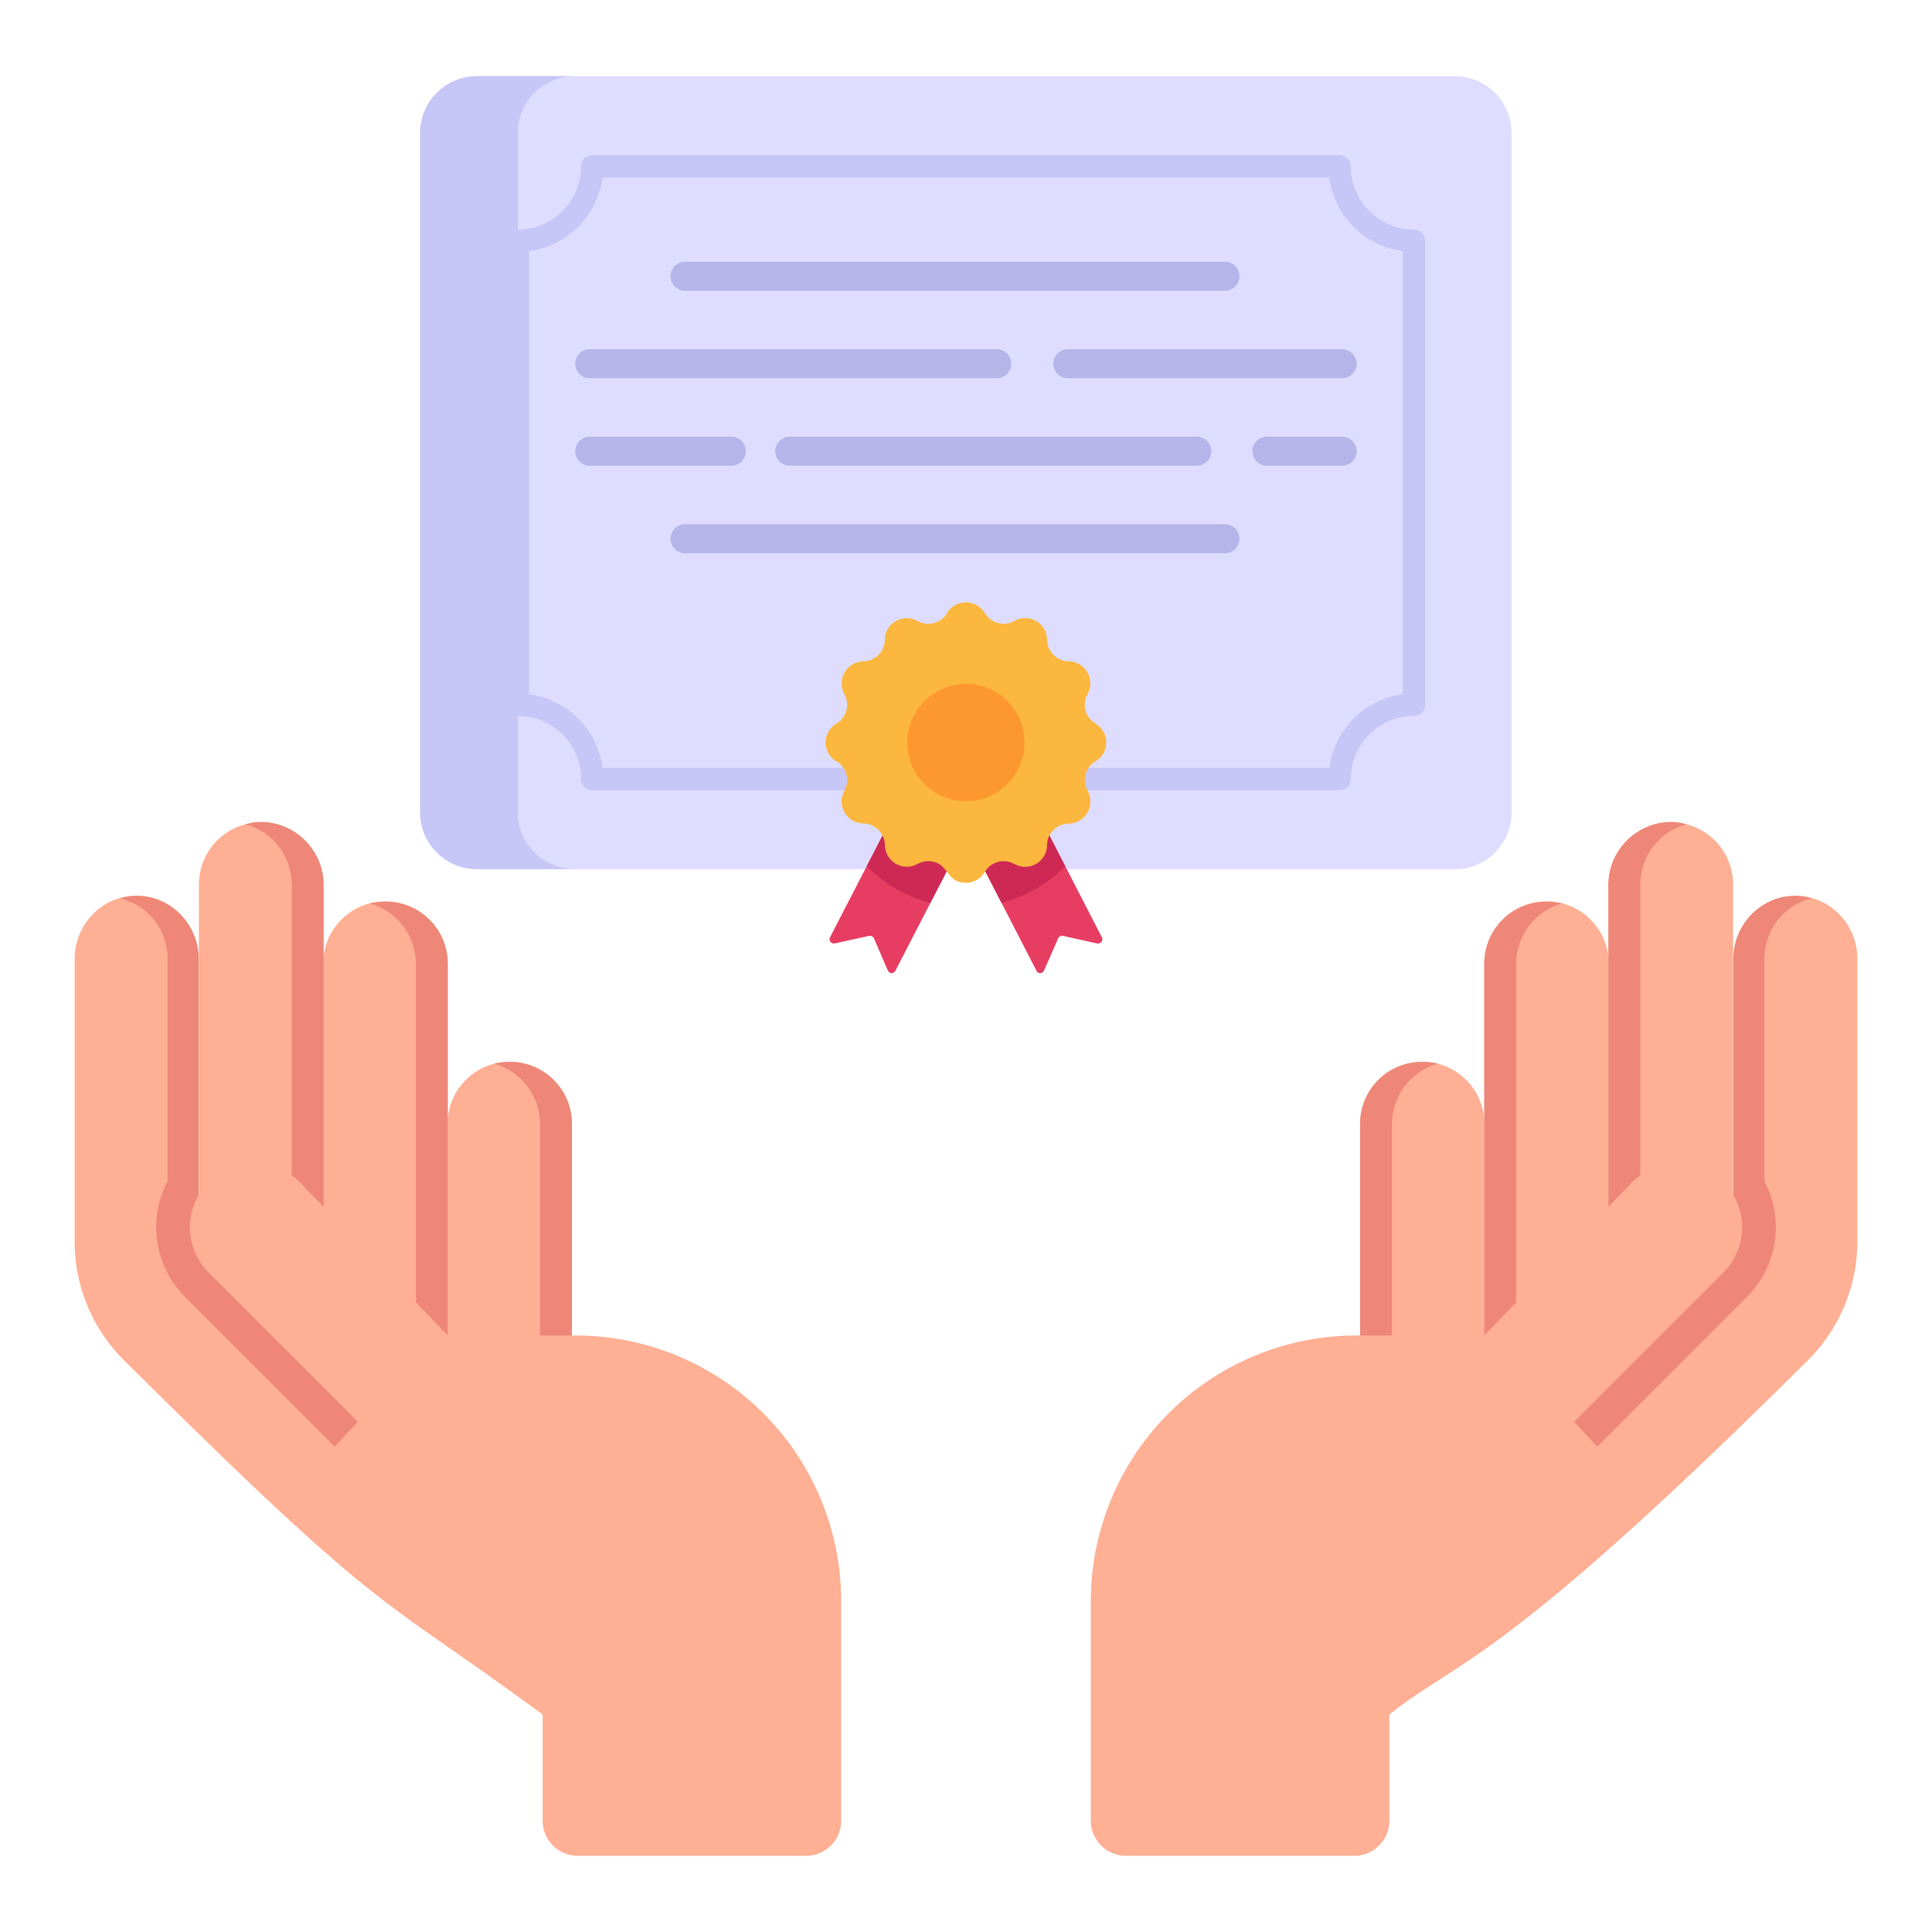 <svg viewBox="0 0 52 52" xmlns="http://www.w3.org/2000/svg"><g><path d="M39.953 30.25v7.615h-3.346V30.25a1.673 1.673 0 0 1 3.346 0z" fill="#ffaf93"></path><path d="M38.707 28.627a1.693 1.693 0 0 0-1.242 1.625v7.609h-.858v-7.609c0-.925.745-1.67 1.67-1.67.159 0 .294.022.43.045z" fill="#ee8778"></path><path d="M43.3 25.933v10.24h-3.347v-10.24a1.673 1.673 0 0 1 3.346 0z" fill="#ffaf93"></path><path d="M42.048 24.315a1.693 1.693 0 0 0-1.242 1.626v10.226h-.858V25.941c0-.926.745-1.671 1.67-1.671.159 0 .294.023.43.045z" fill="#ee8778"></path><path d="M46.646 23.805v9.294H43.3v-9.294a1.673 1.673 0 0 1 3.346 0z" fill="#ffaf93"></path><path d="M45.39 22.19c-.723.18-1.243.857-1.243 1.625v9.282h-.858v-9.282c0-.926.768-1.693 1.694-1.693.135 0 .27.022.406.068z" fill="#ee8778"></path><path d="M49.991 25.809v7.6c0 1.204-.48 2.358-1.335 3.207-8.29 8.238-9.323 7.995-11.262 9.53v2.858a.945.945 0 0 1-.945.945h-6.144a.945.945 0 0 1-.945-.945v-5.907a7.152 7.152 0 0 1 7.152-7.152h3.435l6.704-3.274v-6.786c0-.844.58-1.627 1.414-1.755 1.047-.16 1.926.666 1.926 1.679z" fill="#ffaf93"></path><path d="M48.753 24.18a1.673 1.673 0 0 0-1.264 1.625v8.076h-.836v-8.076c0-.926.745-1.693 1.671-1.693.158 0 .293.022.429.068z" fill="#ee8778"></path><path d="m47.024 31.163-.141.141v1.42h-.023a1.713 1.713 0 0 1-.474 1.522l-4.02 4.02.624.669 4.042-4.043a2.649 2.649 0 0 0-.008-3.73z" fill="#ee8778"></path><path d="m46.386 34.246-4.02 4.02-2.42-2.321 3.995-4.136a1.726 1.726 0 0 1 2.437 0l.008.008a1.716 1.716 0 0 1 0 2.429zM12.047 30.25v7.615h3.346V30.25a1.673 1.673 0 0 0-3.346 0z" fill="#ffaf93"></path><path d="M13.293 28.627a1.693 1.693 0 0 1 1.242 1.625v7.609h.858v-7.609c0-.925-.745-1.67-1.67-1.67-.159 0-.294.022-.43.045z" fill="#ee8778"></path><path d="M8.7 25.933v10.24h3.347v-10.24a1.673 1.673 0 0 0-3.346 0z" fill="#ffaf93"></path><path d="M9.952 24.315a1.693 1.693 0 0 1 1.242 1.626v10.226h.858V25.941c0-.926-.745-1.671-1.67-1.671-.159 0-.294.023-.43.045z" fill="#ee8778"></path><path d="M5.354 23.805v9.294H8.7v-9.294a1.673 1.673 0 0 0-3.346 0z" fill="#ffaf93"></path><path d="M6.61 22.19c.723.18 1.243.857 1.243 1.625v9.282h.858v-9.282c0-.926-.768-1.693-1.694-1.693-.135 0-.27.022-.406.068z" fill="#ee8778"></path><path d="M2.009 25.809v7.612c0 1.196.477 2.343 1.326 3.187 7.125 7.079 6.783 6.234 11.271 9.539v2.857c0 .522.423.945.945.945h6.144a.945.945 0 0 0 .945-.945v-5.907a7.152 7.152 0 0 0-7.152-7.152h-3.435L5.35 32.67v-6.786c0-.844-.58-1.627-1.414-1.755-1.047-.16-1.926.666-1.926 1.679z" fill="#ffaf93"></path><path d="M3.247 24.18c.723.18 1.264.835 1.264 1.625v8.076h.836v-8.076c0-.926-.745-1.693-1.671-1.693-.158 0-.293.022-.429.068z" fill="#ee8778"></path><path d="m4.976 31.163.141.141v1.42h.023c-.097.536.06 1.107.474 1.522l4.02 4.02-.624.669-4.042-4.043a2.649 2.649 0 0 1 .008-3.73z" fill="#ee8778"></path><path d="m5.614 34.246 4.02 4.02 2.42-2.321-3.995-4.136a1.726 1.726 0 0 0-2.437 0l-.008.008a1.716 1.716 0 0 0 0 2.429z" fill="#ffaf93"></path><path d="M40.684 3.579v18.289c0 .844-.684 1.528-1.528 1.528H12.84a1.528 1.528 0 0 1-1.528-1.528V3.578c0-.843.684-1.527 1.528-1.527h26.316c.844 0 1.528.684 1.528 1.528z" fill="#deddff"></path><path d="M15.468 23.39h-2.63c-.84 0-1.53-.68-1.53-1.52V3.58c0-.85.69-1.53 1.53-1.53h2.63c-.85 0-1.53.68-1.53 1.53v18.29c0 .84.68 1.52 1.53 1.52z" fill="#c6c6f7"></path><path d="M36.058 21.267h-20.12a.3.3 0 0 1-.3-.3c0-.937-.763-1.7-1.7-1.7a.3.3 0 0 1-.3-.3V6.48a.3.3 0 0 1 .3-.3c.937 0 1.7-.762 1.7-1.7a.3.3 0 0 1 .3-.3h20.12a.3.3 0 0 1 .3.3c0 .938.763 1.7 1.7 1.7a.3.3 0 0 1 .3.3v12.488a.3.3 0 0 1-.3.3c-.937 0-1.7.763-1.7 1.7a.3.3 0 0 1-.3.3zm-19.84-.6h19.56a2.306 2.306 0 0 1 1.98-1.98V6.76a2.306 2.306 0 0 1-1.98-1.981h-19.56a2.306 2.306 0 0 1-1.98 1.98v11.928a2.306 2.306 0 0 1 1.98 1.98z" fill="#c6c6f7"></path><path d="M33.359 7.435a.39.39 0 0 1-.391.39H18.44a.39.39 0 1 1 0-.781h14.528a.39.39 0 0 1 .39.39zM27.219 9.79a.39.39 0 0 1-.39.39H15.872a.39.39 0 1 1 0-.781h10.955a.39.39 0 0 1 .391.39zM20.074 12.145a.39.39 0 0 1-.39.39h-3.811a.39.39 0 1 1 0-.781h3.81a.39.39 0 0 1 .391.39zM32.604 12.145a.39.39 0 0 1-.39.39H21.257a.39.39 0 1 1 0-.781h10.955a.39.39 0 0 1 .391.39zM36.514 12.145a.39.39 0 0 1-.39.39h-2.025a.39.39 0 1 1 0-.781h2.024a.39.39 0 0 1 .391.39zM36.514 9.79a.39.39 0 0 1-.39.39H28.74a.39.39 0 1 1 0-.781h7.383a.39.39 0 0 1 .391.39zM33.359 14.5a.39.39 0 0 1-.391.39H18.44a.39.39 0 1 1 0-.781h14.528a.39.39 0 0 1 .39.39z" fill="#b5b5ea"></path><path d="M26.65 21.187c-.055.104-1.715 3.319-1.61 3.117l-.94 1.823c-.047.087-.166.087-.205-.008l-.371-.86c-.024-.055-.079-.079-.134-.07l-.924.204c-.094.016-.173-.079-.126-.165.054-.104 2.717-5.266 2.55-4.94l1.112.568z" fill="#e83d62"></path><path d="m29.53 25.393-.924-.205a.112.112 0 0 0-.126.071l-.379.86c-.04.095-.165.095-.205.008l-2.541-4.94.647-.331 1.113-.569 2.541 4.94c.047.087-.032.182-.126.166z" fill="#e83d62"></path><path d="M28.67 23.318a3.812 3.812 0 0 1-1.713.986l-.955-1.862-.963 1.862a3.812 3.812 0 0 1-1.712-.986l1.562-3.03 1.113.568 1.113-.569z" fill="#ce2955"></path><path d="M22.51 20.49h.007a.596.596 0 0 1 .21.796.59.59 0 0 0 .506.876c.32.006.58.266.586.586a.59.59 0 0 0 .592.58c.253 0 .315-.148.568-.148.569 0 .457.58 1.018.58a.581.581 0 0 0 .505-.29l.007-.006a.587.587 0 0 1 .79-.21h.005a.588.588 0 0 0 .877-.506.587.587 0 0 1 .58-.58h.006a.594.594 0 0 0 .506-.882.595.595 0 0 1 .21-.796h.005a.59.59 0 0 0 0-1.012l-.006-.006a.587.587 0 0 1-.21-.79v-.006a.59.59 0 0 0-.505-.876h-.006a.591.591 0 0 1-.58-.58.594.594 0 0 0-.587-.586.558.558 0 0 0-.29.08h-.006a.583.583 0 0 1-.79-.215h-.006a.59.59 0 0 0-1.011 0v.006a.596.596 0 0 1-.796.21.615.615 0 0 0-.29-.075.59.59 0 0 0-.592.58c0 .321-.26.58-.58.58a.599.599 0 0 0-.58.599c0 .253.148.315.148.567a.597.597 0 0 1-.29.512.586.586 0 0 0 0 1.012z" fill="#fcb73e"></path><circle cx="25.998" cy="19.986" fill="#fd982e" r="1.578"></circle></g></svg>